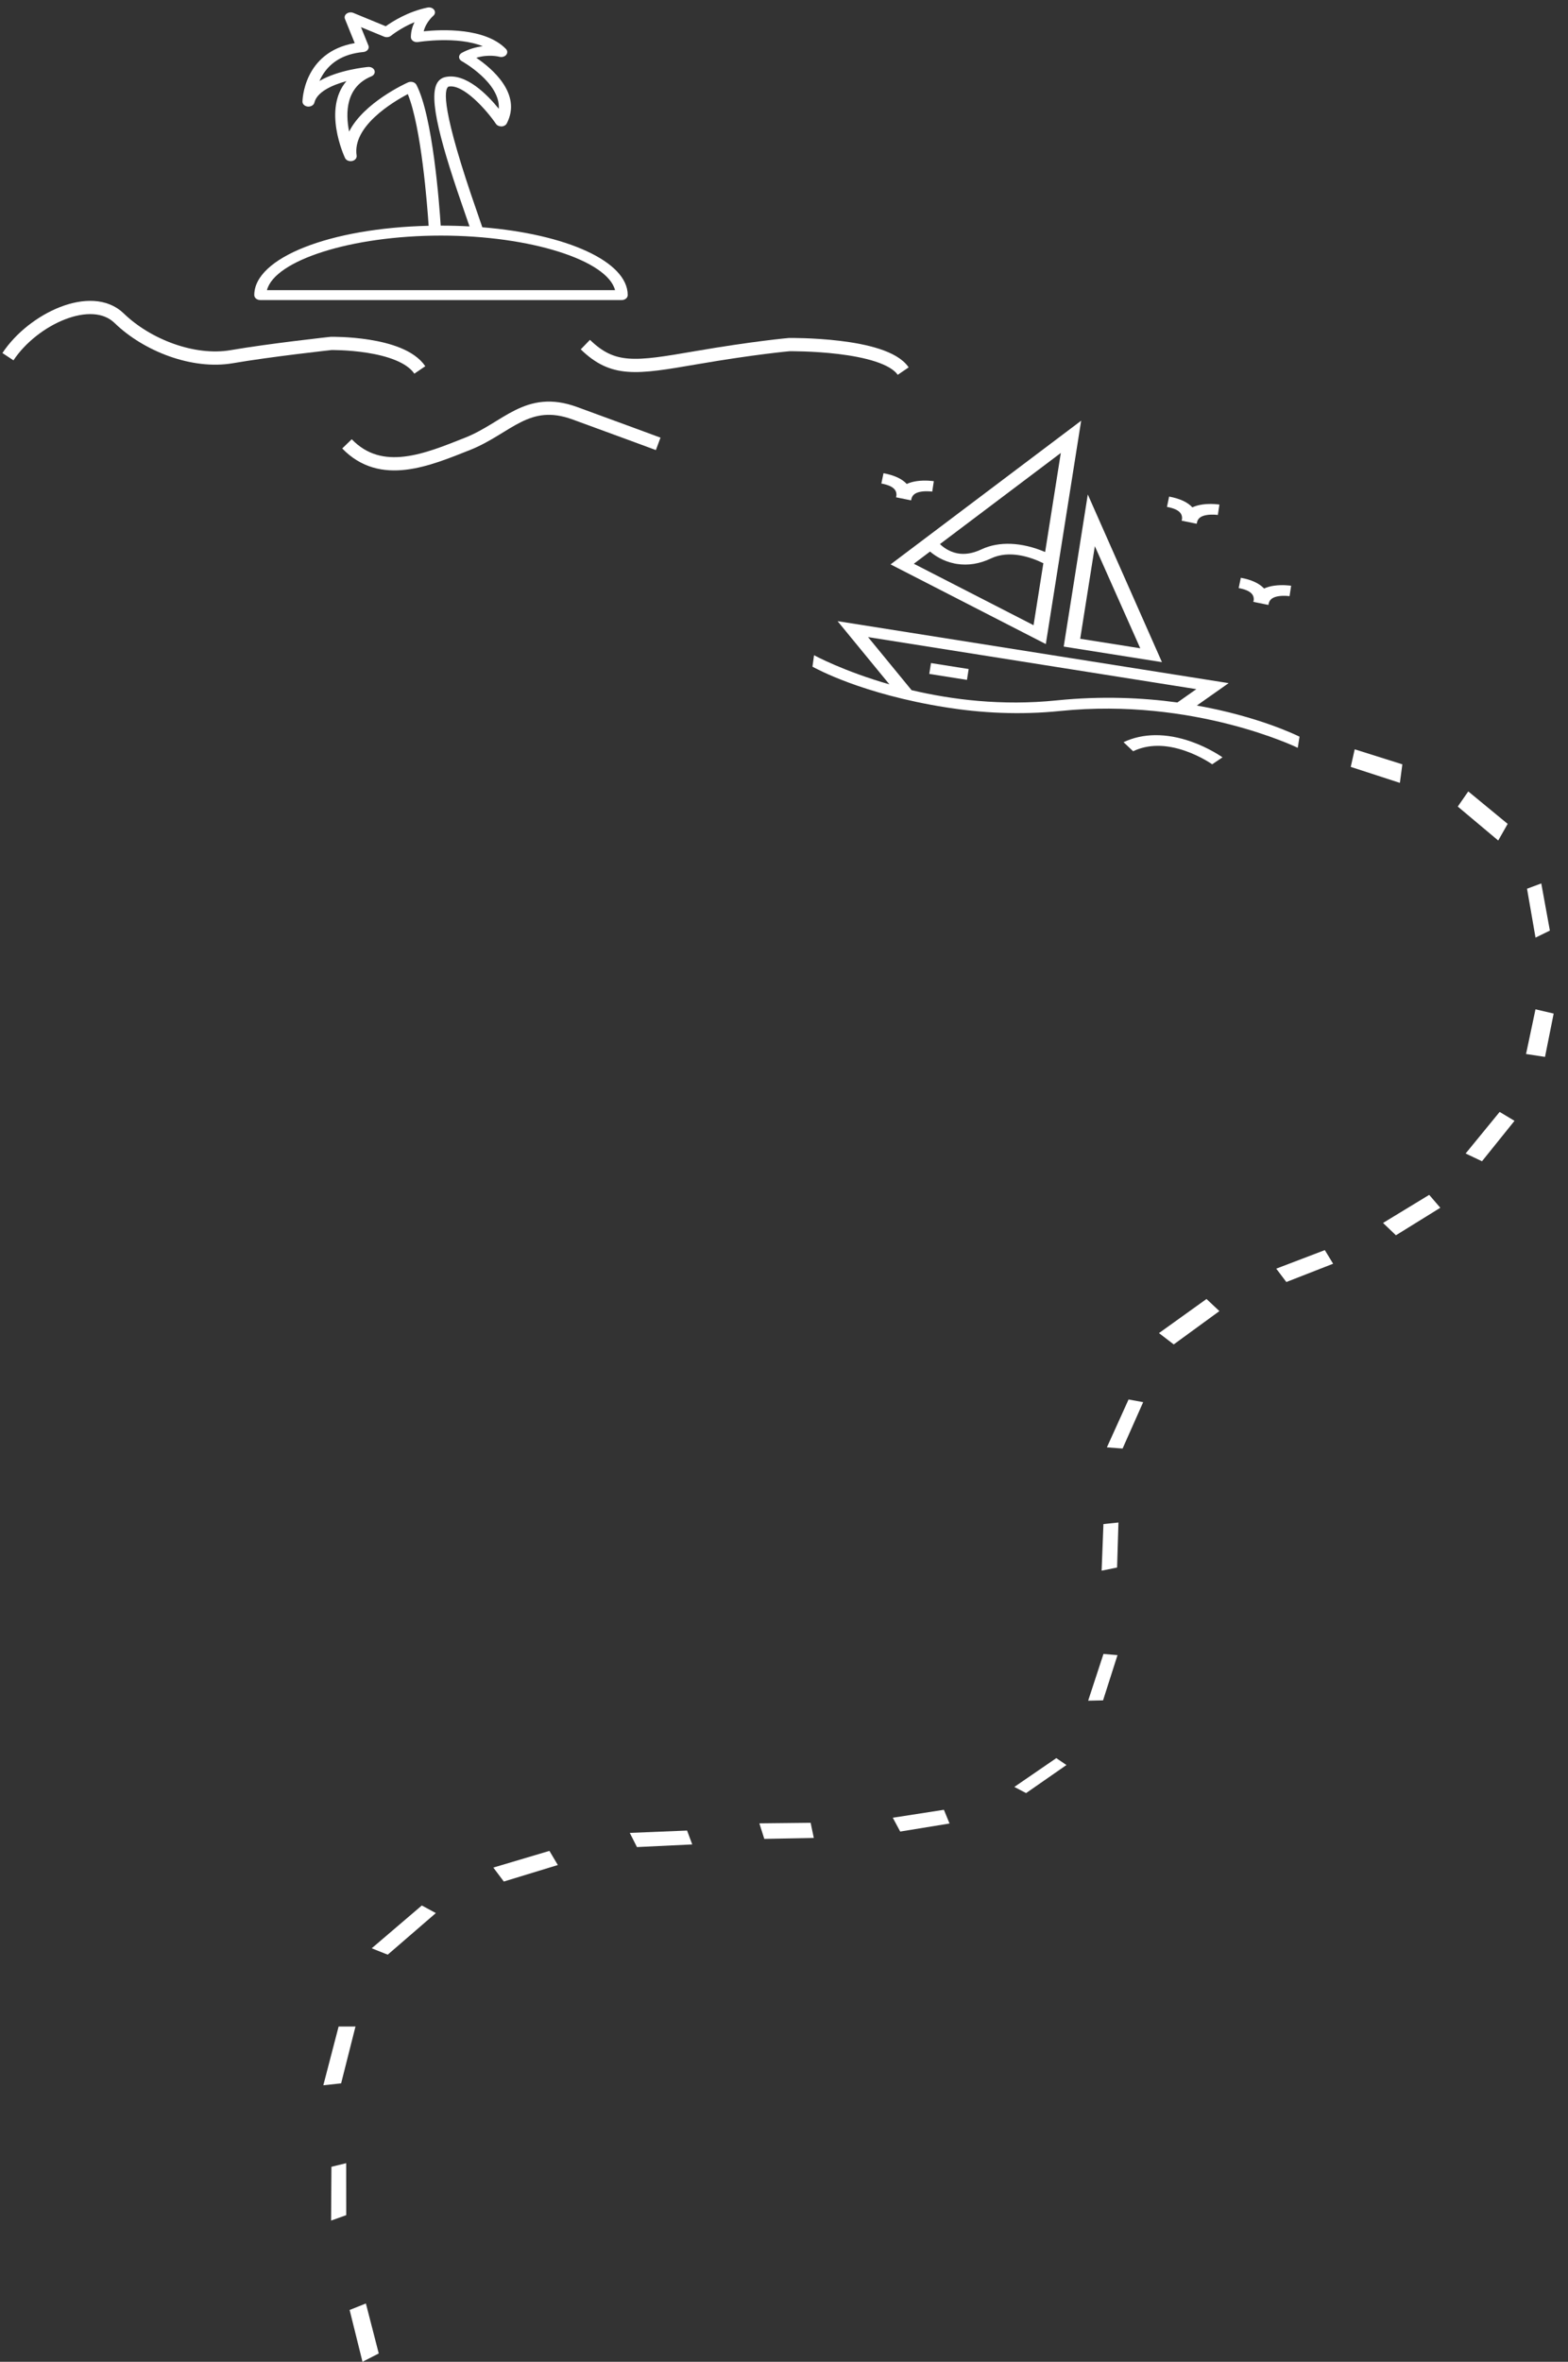 <svg width="592" height="891" viewBox="0 0 592 891" fill="none" xmlns="http://www.w3.org/2000/svg">
<rect x="0" y="0" width="592" height="891" fill="#333333" stroke="none"/>
<path d="M132 871.445L136.86 891L143 887.857L138.14 869L132 871.445Z" fill="white"/>
<path d="M125.133 817.431L125.003 837.728L130.725 835.677L130.707 816.075L125.133 817.431Z" fill="white"/>
<path d="M127.842 764.522L122.072 786.687L128.796 785.953L134.215 764.508L127.842 764.522Z" fill="white"/>
<path d="M159.257 718.856L140.342 735.004L146.389 737.413L164.553 721.716L159.257 718.856Z" fill="white"/>
<path d="M207.433 698.258L186.261 704.553L190.213 709.819L210.614 703.591L207.433 698.258Z" fill="white"/>
<path d="M259.407 690.587L237.777 691.474L240.482 696.816L261.36 695.822L259.407 690.587Z" fill="white"/>
<path d="M306.056 687.657L286.699 687.87L288.557 693.731L307.254 693.378L306.056 687.657Z" fill="white"/>
<path d="M356.375 682.754L337.072 685.751L339.876 690.963L358.497 687.929L356.375 682.754Z" fill="white"/>
<path d="M398.809 663.261L382.96 674.131L387.405 676.453L402.64 665.869L398.809 663.261Z" fill="white"/>
<path d="M416.615 623.966L410.834 641.595L416.459 641.473L421.916 624.405L416.615 623.966Z" fill="white"/>
<path d="M416.604 574.965L415.918 592.543L421.757 591.36L422.275 574.369L416.604 574.965Z" fill="white"/>
<path d="M426.088 527.964L417.91 546.029L423.835 546.475L431.605 528.971L426.088 527.964Z" fill="white"/>
<path d="M455.517 490.052L437.571 502.921L443.145 507.189L460.382 494.621L455.517 490.052Z" fill="white"/>
<path d="M500.185 471.613L481.846 478.607L485.66 483.649L503.322 476.75L500.185 471.613Z" fill="white"/>
<path d="M539.599 450.767L522.169 461.363L527.034 466.014L543.79 455.637L539.599 450.767Z" fill="white"/>
<path d="M566.192 419.481L553.354 435.161L559.527 438.096L571.804 422.839L566.192 419.481Z" fill="white"/>
<path d="M579.726 380.773L576.16 397.628L583.316 398.72L586.59 382.372L579.726 380.773Z" fill="white"/>
<path d="M576.529 335.278L579.739 353.724L585.154 351.071L581.91 333.276L576.529 335.278Z" fill="white"/>
<path d="M550.382 304.28L565.655 317.089L569.224 310.813L554.345 298.567L550.382 304.28Z" fill="white"/>
<path d="M509.976 289.314L528.529 295.346L529.46 288.351L511.472 282.686L509.976 289.314Z" fill="white"/>
<g clip-path="url(#clip0_3_61)">
<path d="M451.998 196.773C451.932 197.206 451.836 197.496 451.804 197.586L446.13 196.43C446.167 196.195 446.215 195.967 446.275 195.743C446.333 195.193 446.287 194.209 445.485 193.324C444.619 192.369 442.972 191.666 440.59 191.233L441.398 187.346C445.405 188.073 448.36 189.436 450.185 191.399C451.27 190.891 452.554 190.528 454.02 190.321C457.164 189.878 460.074 190.304 460.395 190.354L459.798 194.277C459.779 194.274 457.783 193.99 455.8 194.27C453.663 194.57 452.439 195.372 451.998 196.773Z" fill="white"/>
<path d="M408.196 158.71L394.849 242.978L336.24 212.922L408.196 158.71ZM400.512 170.877L354.874 205.262C355.706 206.074 358.032 208.069 361.382 208.734C364.198 209.293 367.272 208.801 370.509 207.269C377.162 204.118 385.784 204.504 394.592 208.252L400.512 170.877ZM393.922 212.481C389.163 210.159 381.094 207.384 374.127 210.683C369.821 212.722 365.486 213.412 361.228 212.737C360.963 212.695 360.698 212.648 360.434 212.595C356.009 211.716 352.851 209.543 351.137 208.077L345.024 212.683L390.219 235.86L393.922 212.481Z" fill="white"/>
<path d="M449.763 279.787C456.617 282.201 461.354 285.571 461.552 285.713L457.658 288.336C457.616 288.306 453.409 285.331 447.526 283.285C440.086 280.695 433.454 280.738 427.813 283.409L424.195 279.995C431.494 276.538 440.335 276.466 449.763 279.787Z" fill="white"/>
<path d="M335.8 258.185L316.224 234.334L463.872 257.719L451.867 266.167C475.12 270.294 489.541 277.381 490.636 277.918L489.97 282.12C489.97 282.12 450.877 263.058 400.3 268.224C384.823 269.807 370.245 268.938 357.196 266.871C325.48 261.846 308.044 252.217 306.75 251.504L307.34 247.184C307.558 247.303 318.411 253.202 335.8 258.185ZM398.806 264.241C415.93 262.491 431.386 263.21 444.53 265.013C444.57 265.019 444.61 265.025 444.649 265.031C444.609 265.025 444.57 265.019 444.53 265.013L451.679 259.983L327.738 240.352L344.168 260.369L344.168 260.369C359.372 263.957 378.254 266.341 398.806 264.241ZM336.426 258.36C338.748 259.017 341.182 259.656 343.723 260.261C341.183 259.655 338.748 259.017 336.426 258.36Z" fill="white"/>
<path d="M479.071 227.402C479.005 227.835 478.909 228.124 478.877 228.214L473.204 227.058C473.24 226.823 473.289 226.595 473.349 226.372C473.406 225.821 473.361 224.838 472.558 223.952C471.692 222.998 470.045 222.294 467.663 221.862L468.472 217.974C472.478 218.701 475.434 220.065 477.258 222.027C478.344 221.52 479.627 221.156 481.093 220.95C484.237 220.507 487.147 220.932 487.469 220.982L486.872 224.905C486.853 224.902 484.857 224.618 482.873 224.898C480.737 225.199 479.512 226 479.071 227.402Z" fill="white"/>
<path d="M344.166 187.955C344.1 188.388 344.004 188.677 343.972 188.767L338.299 187.611C338.335 187.376 338.384 187.148 338.444 186.925C338.501 186.374 338.456 185.391 337.653 184.506C336.787 183.551 335.14 182.847 332.758 182.415L333.567 178.527C337.573 179.255 340.529 180.618 342.353 182.58C343.438 182.073 344.722 181.709 346.188 181.503C349.332 181.06 352.242 181.485 352.564 181.535L351.967 185.458C351.948 185.455 349.952 185.171 347.968 185.451C345.832 185.752 344.607 186.553 344.166 187.955Z" fill="white"/>
<path d="M351.497 250.146L365.724 252.399L365.076 256.491L350.849 254.238L351.497 250.146Z" fill="white"/>
<path d="M401.607 243.925L410.696 186.54L438.693 249.799L401.607 243.925ZM407.831 240.977L430.505 244.569L413.362 206.054L407.831 240.977Z" fill="white"/>
</g>
<path d="M182.098 85.741C181.685 84.477 181.034 82.615 180.23 80.313C166.61 41.381 167.577 33.749 169.326 32.678C174.889 31.529 183.816 41.656 187.254 46.741C187.676 47.362 188.488 47.69 189.359 47.701C190.225 47.662 190.991 47.224 191.332 46.567C197.177 35.347 185.604 25.715 179.832 21.803C184.43 20.372 188.337 21.364 188.522 21.412C189.475 21.677 190.53 21.388 191.107 20.709C191.684 20.027 191.647 19.117 191.017 18.468C183.15 10.38 166.741 11.102 159.958 11.807C160.847 8.302 163.533 6.015 163.56 5.993C164.283 5.4 164.435 4.481 163.931 3.748C163.429 3.017 162.398 2.646 161.4 2.857C154.004 4.377 148.103 8.144 145.648 9.905L133.404 4.868C132.58 4.53 131.594 4.631 130.897 5.128C130.202 5.625 129.939 6.416 130.23 7.133L133.931 16.27C114.429 19.644 114.194 38.152 114.194 38.348C114.194 39.309 115.08 40.115 116.244 40.21C117.395 40.293 118.468 39.659 118.698 38.716C119.682 34.668 125.366 32.094 130.805 30.603C121.807 41.102 129.851 58.715 130.264 59.601C130.676 60.483 131.826 60.972 132.941 60.743C134.055 60.513 134.787 59.636 134.644 58.697C132.975 47.712 148.111 38.591 153.968 35.502C159.07 48.056 161.319 77.433 161.835 85.178C124.558 86.043 96 97.218 96 111.324C96 112.358 97.018 113.202 98.274 113.202H234.726C235.982 113.202 237 112.358 237 111.324C237 98.633 213.882 88.312 182.098 85.741ZM157.219 31.999C156.967 31.514 156.478 31.14 155.873 30.966C155.269 30.798 154.603 30.84 154.04 31.093C153.191 31.474 137.3 38.728 131.811 49.645C130.375 42.459 130.557 32.773 140.227 28.795C141.212 28.39 141.702 27.462 141.39 26.592C141.08 25.724 140.061 25.165 138.958 25.262C138.328 25.32 127.792 26.341 120.607 30.546C120.764 30.198 120.932 29.848 121.116 29.495C124.165 23.643 129.572 20.323 137.186 19.627C137.869 19.565 138.481 19.251 138.851 18.776C139.221 18.299 139.309 17.712 139.093 17.175L136.28 10.234L145.015 13.828C145.894 14.192 146.949 14.048 147.64 13.477C147.688 13.439 151.235 10.552 156.495 8.363C155.715 9.951 155.129 11.864 155.129 14.025C155.129 14.586 155.434 15.116 155.961 15.473C156.488 15.827 157.179 15.964 157.849 15.86C158.025 15.827 172.629 13.503 182.271 17.453C179.856 17.733 177.096 18.438 174.335 19.953C173.702 20.3 173.322 20.885 173.322 21.509C173.322 22.134 173.701 22.719 174.335 23.066C174.501 23.157 188.98 31.232 188.322 41.036C184.056 35.781 175.938 27.459 168.221 29.05C167.364 29.226 166.156 29.702 165.269 30.969C161.374 36.529 166.686 55.129 175.857 81.348C176.412 82.936 176.892 84.305 177.27 85.414C173.765 85.222 170.169 85.123 166.499 85.123C166.462 85.123 166.425 85.123 166.388 85.123C165.862 76.952 163.385 43.833 157.219 31.999ZM100.787 109.46C103.685 98.234 132.599 88.88 166.5 88.88C200.401 88.88 229.315 98.234 232.213 109.46H100.787Z" fill="white"/>
<path d="M3 134.561C12.4 120.347 34.514 109.893 45 120.061C55.486 130.229 73 137.061 87.5 134.561C102 132.061 125 129.561 125 129.561C125 129.561 151.391 129.086 158.5 139.561" stroke="white" stroke-width="5"/>
<path d="M221 130.003C231.486 140.171 240 138.883 262.5 135.003C285 131.124 298 130.003 298 130.003C298 130.003 333.891 129.525 341 140" stroke="white" stroke-width="5"/>
<path d="M131 167.449C144 180.887 161.5 173.387 176.5 167.449C191.5 161.51 199 149.326 217 155.887C235 162.449 248.5 167.449 248.5 167.449" stroke="white" stroke-width="5"/>
<defs>
<clipPath id="clip0_3_61">
<rect width="185.846" height="126.958" fill="white" transform="matrix(-0.988 -0.156 -0.156 0.988 507.558 171.073)"/>
</clipPath>
</defs>
</svg>
